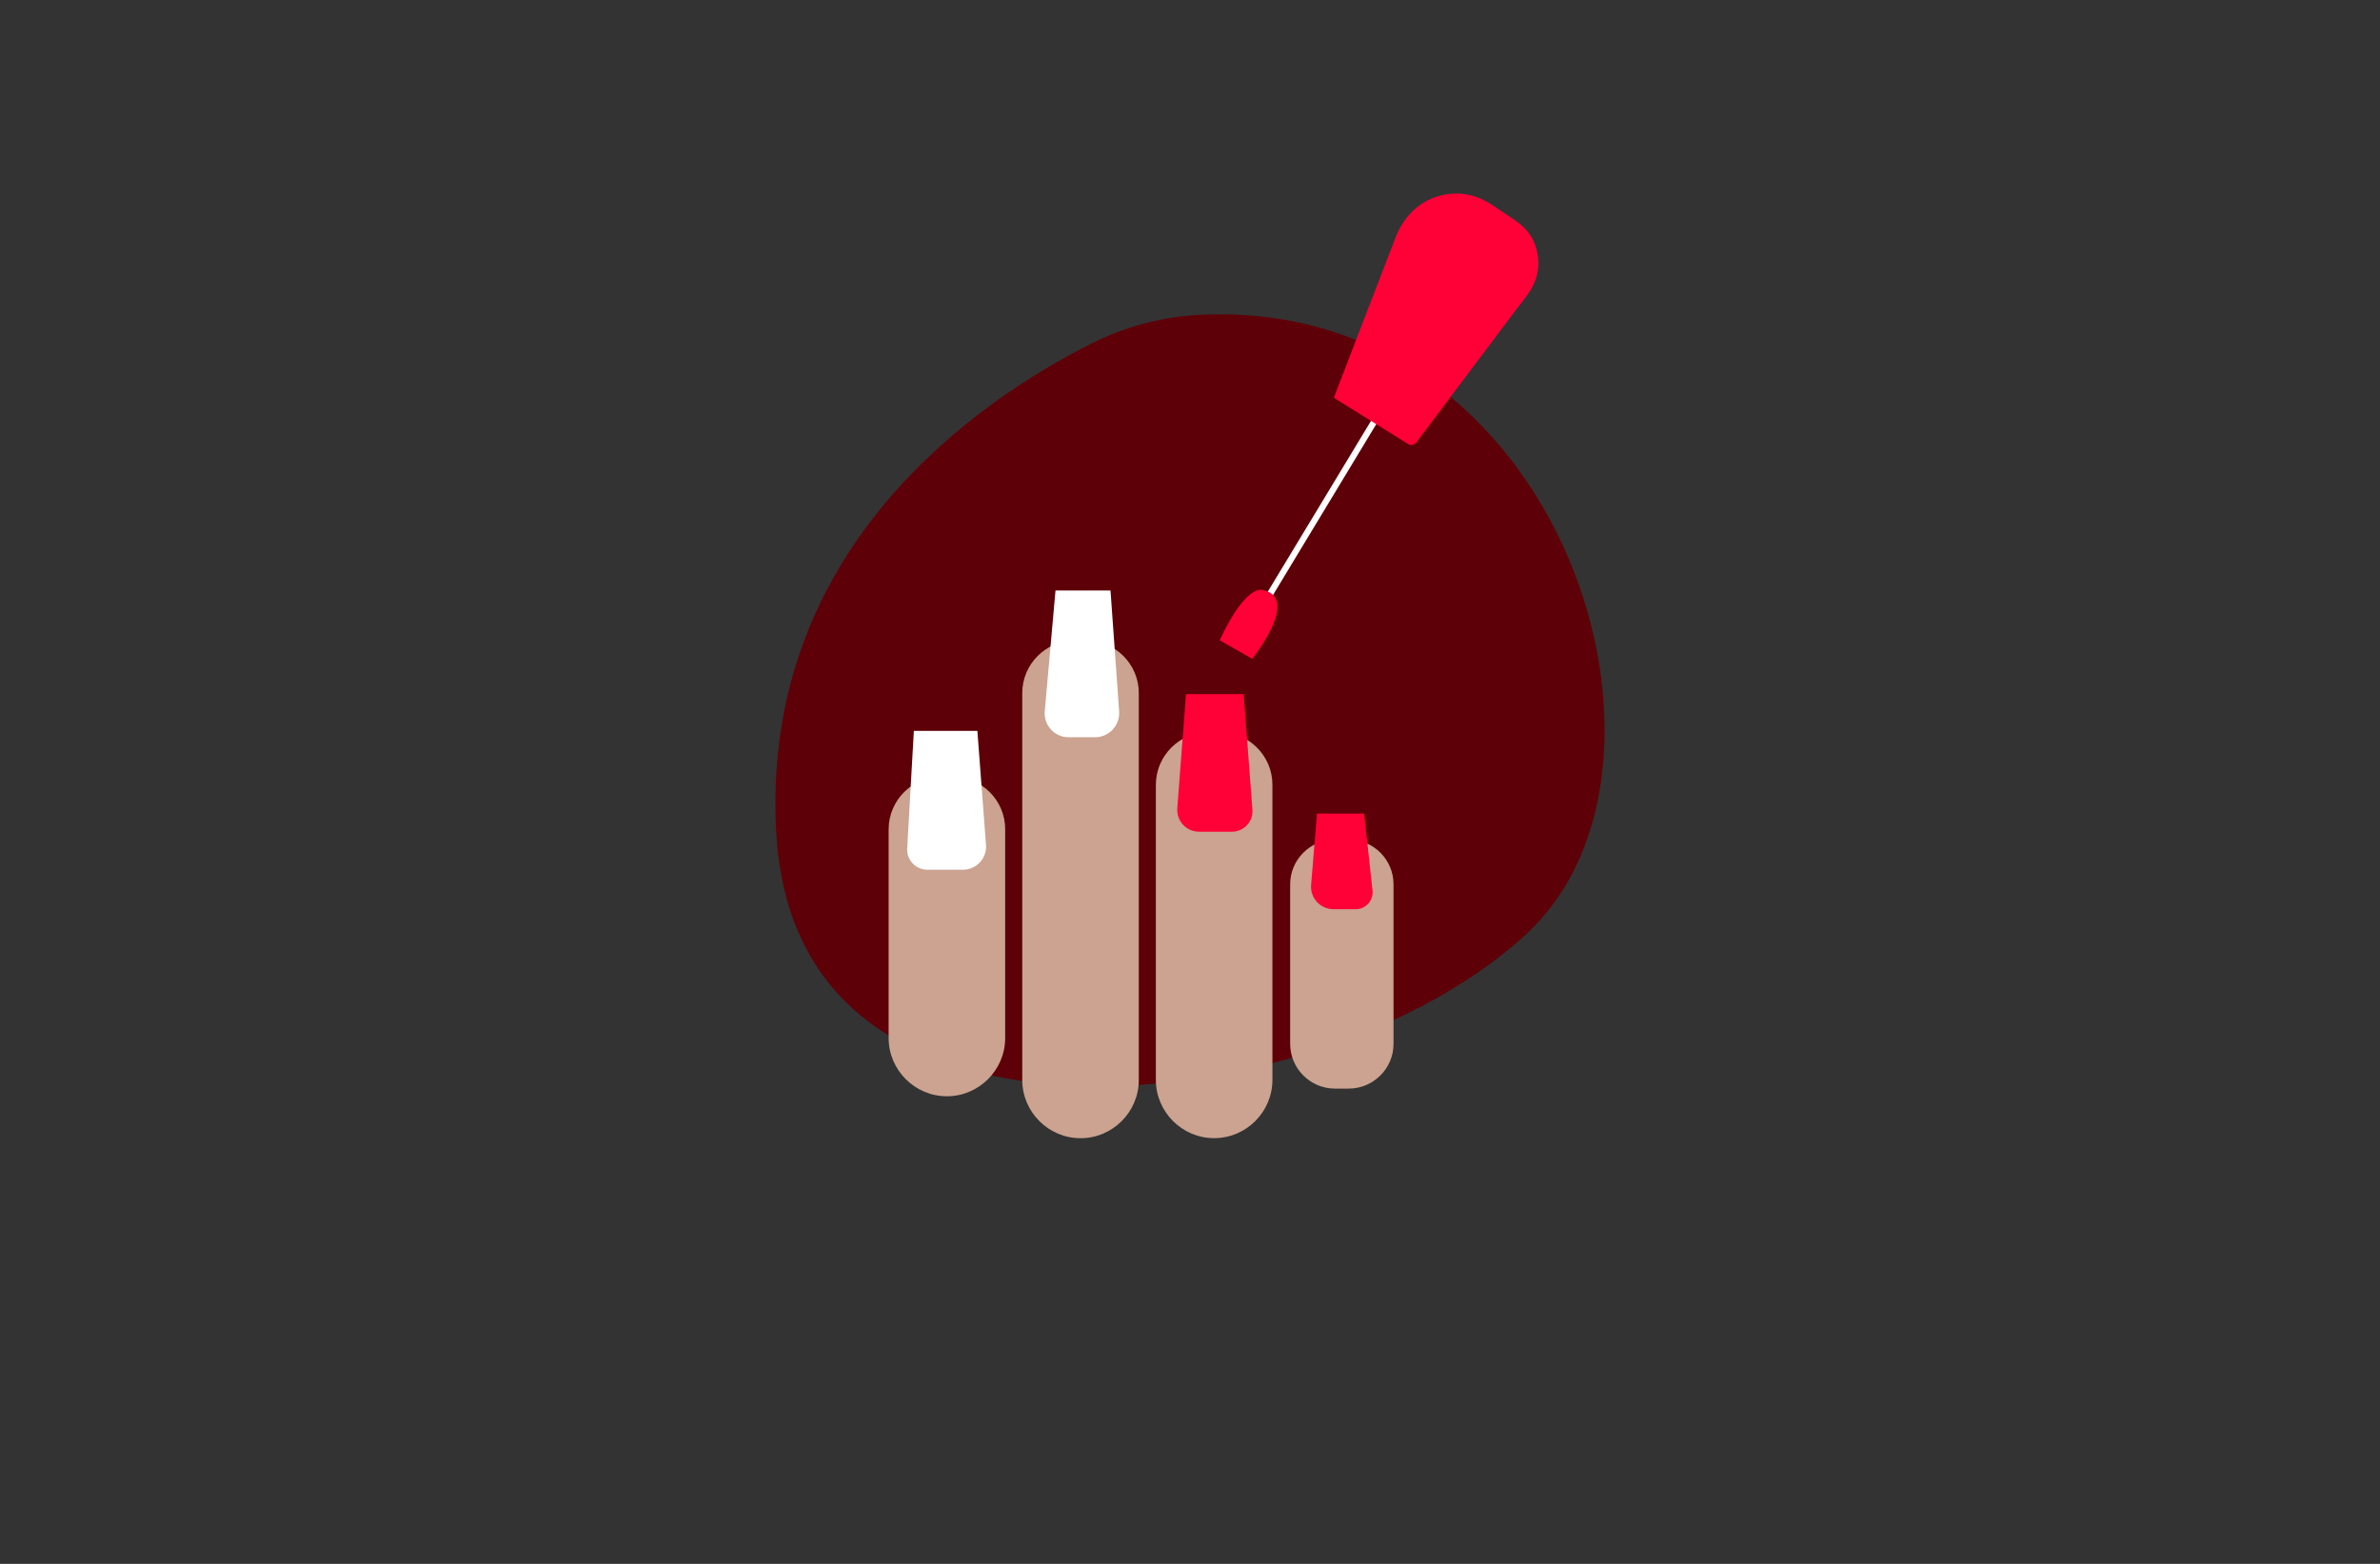 <?xml version="1.0" encoding="utf-8"?>
<!-- Generator: Adobe Illustrator 27.8.1, SVG Export Plug-In . SVG Version: 6.00 Build 0)  -->
<svg version="1.1" xmlns="http://www.w3.org/2000/svg" xmlns:xlink="http://www.w3.org/1999/xlink" x="0px" y="0px"
	 viewBox="0 0 350 230" style="enable-background:new 0 0 350 230;" xml:space="preserve">
<rect x="0" y="0" width="350" height="230" fill="#333333" stroke="none"/>
<style type="text/css">
	.st0{fill:#F9FCD9;}
	.st1{fill:#FEF5F6;}
	.st2{fill:#FFDCE7;}
	.st3{fill:#F5FAFE;}
	.st4{fill:#C2F2D8;}
	.st5{fill:#F1FBEF;}
	.st6{fill:#E1E2D5;}
	.st7{fill:#F3F4C1;}
	.st8{fill:#F0FFFE;}
	.st9{fill:#EACFC1;}
	.st10{fill:#FFE9EC;}
	.st11{fill:#FFF2D9;}
	.st12{fill:#3D0010;}
	.st13{fill:#AE005A;}
	.st14{fill:#AF0043;}
	.st15{fill:#F52287;}
	.st16{fill:url(#SVGID_1_);}
	.st17{fill:url(#SVGID_00000099622884098426533860000006621190897239824554_);}
	.st18{fill:url(#SVGID_00000119096237837635462950000003127020613982299056_);}
	.st19{fill:#8E495D;}
	.st20{fill:#B76FC6;}
	.st21{fill:#750D24;}
	.st22{fill:#FFA697;}
	.st23{fill:#FFFFFF;stroke:#231F20;stroke-miterlimit:10;}
	.st24{fill:#E8E6E6;}
	.st25{fill-rule:evenodd;clip-rule:evenodd;fill:#470054;}
	.st26{fill-rule:evenodd;clip-rule:evenodd;fill:#012D2D;}
	.st27{fill:#8DAF00;}
	.st28{fill:#442A00;}
	.st29{fill:#426060;}
	.st30{fill:#5E0007;}
	.st31{fill:#63775F;}
	.st32{fill:#A86300;}
	.st33{fill-rule:evenodd;clip-rule:evenodd;fill:#BA9567;}
	.st34{fill:url(#SVGID_00000132780124322248503530000015601973970435292084_);}
	.st35{fill:url(#SVGID_00000097460330183483225840000013687614167964309169_);}
	.st36{fill:url(#SVGID_00000126316970845521606250000002829808901086757564_);}
	.st37{fill:#CAA095;}
	.st38{fill:#513536;}
	.st39{fill:#EDCFC9;}
	.st40{fill:#A86B76;}
	.st41{fill:url(#SVGID_00000115476661902729429750000013472035414723917489_);}
	.st42{fill:url(#SVGID_00000174583287712507831300000006539632010239184301_);}
	.st43{fill:url(#SVGID_00000118389441714723837790000000626415234426924184_);}
	.st44{fill:#FF838C;}
	.st45{fill-rule:evenodd;clip-rule:evenodd;fill:#D3B39C;}
	.st46{fill-rule:evenodd;clip-rule:evenodd;fill:#F2B8B0;}
	.st47{fill-rule:evenodd;clip-rule:evenodd;fill:#6D0008;}
	.st48{fill-rule:evenodd;clip-rule:evenodd;}
	.st49{fill-rule:evenodd;clip-rule:evenodd;fill:#905B6E;}
	.st50{fill-rule:evenodd;clip-rule:evenodd;fill:#661300;}
	.st51{fill-rule:evenodd;clip-rule:evenodd;fill:#816528;}
	.st52{fill:url(#SVGID_00000097479522711167157740000003451695811238535608_);}
	.st53{fill-rule:evenodd;clip-rule:evenodd;fill:#990014;}
	.st54{fill:#242021;}
	.st55{fill:#FFFFFF;}
	.st56{fill:#002175;}
	.st57{fill:#5BBAB7;}
	.st58{fill:#4C0231;}
	.st59{fill:#E20071;}
	.st60{opacity:0.5;}
	.st61{fill:#F9A74E;}
	.st62{fill:#BE1E2D;}
	.st63{stroke:#000000;stroke-width:0.75;stroke-miterlimit:10;}
	.st64{fill:none;stroke:#000000;stroke-width:2;stroke-miterlimit:10;}
	.st65{fill:url(#SVGID_00000177455648320489071380000008836337404653827742_);}
	.st66{fill:url(#SVGID_00000125589699671137961040000000705611917756548769_);}
	.st67{fill:url(#SVGID_00000087387954809577030610000000058576324059415485_);}
	.st68{fill:url(#SVGID_00000023960526596444546360000004867084113393776802_);}
	.st69{fill:url(#SVGID_00000075869615546011622450000010033540935006082726_);}
	.st70{fill:url(#SVGID_00000163062808046238353660000017171967824088868243_);}
	.st71{fill:url(#SVGID_00000134964080119278850420000001705439666869225116_);}
	.st72{fill:url(#SVGID_00000155825275929348527060000005499064529029950353_);}
	.st73{fill:url(#SVGID_00000127758152212673534700000016194078112097784969_);}
	.st74{fill:url(#SVGID_00000029014188283580256250000018138848067309701764_);}
	.st75{fill:url(#SVGID_00000110450201034421494290000018152093994556371636_);}
	.st76{fill:url(#SVGID_00000005980758963342926600000017302512875607262099_);}
	.st77{fill:url(#SVGID_00000080188882965825484230000009037227386236744876_);}
	.st78{fill:url(#SVGID_00000065776154009917020750000016167059138710468748_);}
	.st79{fill:url(#SVGID_00000056412758121388606980000008946875300207576709_);}
	.st80{fill:url(#SVGID_00000040553250753284088460000007726836056580001711_);}
	.st81{fill:url(#SVGID_00000078735551795894882420000004390854759932086176_);}
	.st82{fill:url(#SVGID_00000106847312955976812790000016419017938185230989_);}
	.st83{fill:url(#SVGID_00000109748825473973086900000001766975770387248304_);}
	.st84{fill:url(#SVGID_00000074426267948299784410000009866944417059406264_);}
	.st85{fill:url(#SVGID_00000020398452214367442630000007485888852239086995_);}
	.st86{fill:url(#SVGID_00000041977466805998516840000012463802912733645444_);}
	.st87{fill:url(#SVGID_00000018198041395271868670000002493926746750102690_);}
	.st88{fill:url(#SVGID_00000065053509600369673090000016700142567009972633_);}
	.st89{fill:none;stroke:#000000;stroke-miterlimit:10;}
	.st90{fill:url(#SVGID_00000029764875610593957790000003847838252273251735_);}
	.st91{fill:#543088;}
	.st92{fill:#B2875D;}
	.st93{fill:#231F20;}
	.st94{fill:#C19870;}
	.st95{stroke:#000000;stroke-width:2;stroke-miterlimit:10;}
	.st96{fill:url(#SVGID_00000030446115109469566480000015222486786652620439_);}
	
		.st97{fill:url(#SVGID_00000056416098361701749520000016176635546313809550_);stroke:url(#SVGID_00000065047937962917635570000002412972803903543682_);stroke-width:4;stroke-miterlimit:10;}
	
		.st98{fill:url(#SVGID_00000077311695013401238590000016148344516249829784_);stroke:url(#SVGID_00000087393383425955467740000001872410957248877744_);stroke-width:4;stroke-miterlimit:10;}
	.st99{fill:url(#SVGID_00000061456513859795006120000001909930748083199670_);}
	.st100{fill:url(#SVGID_00000173866795931809075590000015482378006652877461_);}
	.st101{fill:url(#SVGID_00000121974135722835344230000018199014647274376891_);}
	.st102{fill:url(#SVGID_00000098912529826829876280000011187323072021806988_);}
	.st103{fill:url(#SVGID_00000037657969400332252600000015902886016411470748_);}
	.st104{fill:url(#SVGID_00000118361428342073925590000012618868214187288461_);}
	.st105{fill:url(#SVGID_00000142133617429418553360000016020671323059840946_);}
	.st106{fill:url(#SVGID_00000013162619964353735230000014996898888324560051_);}
	.st107{fill:url(#SVGID_00000091712054611435359020000015140647292708660138_);}
	.st108{fill:url(#SVGID_00000025444643578514327160000015607398533406381238_);}
	.st109{fill:url(#SVGID_00000176016893319143005460000003435993808447236244_);}
	.st110{fill:url(#SVGID_00000052087122629686498220000015923851250307138487_);}
	.st111{fill:url(#SVGID_00000117667045556544009280000016863141579089376957_);}
	.st112{fill:url(#SVGID_00000099636864767696481120000002568230429224397993_);}
	.st113{fill:url(#SVGID_00000000182646708219666770000000171472942897122746_);}
	.st114{fill:url(#SVGID_00000165224033795010913240000012004113896540155812_);}
	.st115{fill:url(#SVGID_00000086677972472749339220000000395754392099130259_);}
	.st116{fill:url(#SVGID_00000155833935895727019250000018275486909734801578_);}
	.st117{fill:url(#SVGID_00000169523640462286931930000002915882993835674800_);}
	.st118{fill:url(#SVGID_00000065049706518197767920000011649480697879313074_);}
	.st119{fill:url(#SVGID_00000171677249230435687950000017905133807119531684_);}
	.st120{fill:#A15FAC;}
	.st121{fill:#A8007D;}
	.st122{fill:#5B2F00;}
	.st123{fill:#002C6B;}
	.st124{fill:#56001D;}
	.st125{fill:#8C002F;}
	.st126{fill:#043866;}
	.st127{fill:#506600;}
	.st128{fill:#604500;}
	.st129{fill-rule:evenodd;clip-rule:evenodd;fill:#C600C6;}
	.st130{fill-rule:evenodd;clip-rule:evenodd;fill:#464748;}
	.st131{fill-rule:evenodd;clip-rule:evenodd;fill:#FF838C;}
	.st132{fill-rule:evenodd;clip-rule:evenodd;fill:#005968;}
	.st133{fill:#F9C1C4;}
	.st134{fill-rule:evenodd;clip-rule:evenodd;fill:#002B26;}
	.st135{fill:#5B0A54;}
	.st136{fill-rule:evenodd;clip-rule:evenodd;fill:#C97943;}
	.st137{fill-rule:evenodd;clip-rule:evenodd;fill:#E9CEEA;}
	.st138{fill-rule:evenodd;clip-rule:evenodd;fill:#034C42;}
	.st139{fill:#026683;}
	.st140{fill:#26BCBC;}
	.st141{fill:#001F59;}
	.st142{fill:#7D1839;}
	.st143{fill:#A8228D;}
	.st144{fill:#304C19;}
	.st145{fill:#D3407F;}
	.st146{fill:#568429;}
	.st147{fill-rule:evenodd;clip-rule:evenodd;fill:#424200;}
	.st148{fill:url(#SVGID_00000098217114972463911260000008553764059243288238_);}
	.st149{fill:#5B2B00;}
	.st150{fill:#F7C844;}
	.st151{fill-rule:evenodd;clip-rule:evenodd;fill:#FFFFFF;}
	.st152{fill:url(#SVGID_00000077318575639379516530000011891210028126040742_);}
	.st153{fill-rule:evenodd;clip-rule:evenodd;fill:#ED1A23;}
	.st154{fill-rule:evenodd;clip-rule:evenodd;fill:#242021;}
	.st155{fill-rule:evenodd;clip-rule:evenodd;fill:#757072;}
	.st156{fill:#66405E;}
	.st157{fill:#CBA390;}
	.st158{fill:#230003;}
	.st159{fill:#004255;}
	.st160{fill:#FF93AC;}
	.st161{fill:#CC004A;}
	.st162{fill:#62007A;}
	.st163{fill-rule:evenodd;clip-rule:evenodd;fill:#E6FFFE;}
	.st164{fill-rule:evenodd;clip-rule:evenodd;fill:url(#SVGID_00000062160329838032950730000000426298142806333831_);}
	.st165{fill-rule:evenodd;clip-rule:evenodd;fill:#6B006B;}
	.st166{fill-rule:evenodd;clip-rule:evenodd;fill:#005B5B;}
	.st167{fill:#410163;}
	.st168{fill:#5E0D00;}
	.st169{fill:#0A0002;}
	.st170{fill:#FF0037;}
	.st171{fill:#7F4E8B;}
	.st172{fill:#C28CB3;}
	.st173{fill:#4D3D52;}
</style>
<g id="Logo1">
</g>
<g id="Logo2">
</g>
<g id="Logo3">
</g>
<g id="Logo4">
</g>
<g id="Logo5">
</g>
<g id="Logo6">
</g>
<g id="Logo7">
</g>
<g id="Logo8">
</g>
<g id="Logo9">
</g>
<g id="Logo10">
</g>
<g id="Logo11">
</g>
<g id="Logo12">
</g>
<g id="Logo13">
</g>
<g id="Logo14">
</g>
<g id="Logo15">
</g>
<g id="Logo16">
</g>
<g id="Logo17">
</g>
<g id="Logo18">
</g>
<g id="Logo19">
</g>
<g id="Logo20">
</g>
<g id="Logo21">
</g>
<g id="Logo22">
</g>
<g id="Logo23">
</g>
<g id="Logo24">
</g>
<g id="Logo25">
</g>
<g id="Logo26">
</g>
<g id="Logo27">
</g>
<g id="Logo28">
</g>
<g id="Logo29">
</g>
<g id="Logo30">
</g>
<g id="Logo31">
</g>
<g id="Logo32">
</g>
<g id="Logo33">
</g>
<g id="Logo34">
</g>
<g id="Logo35">
</g>
<g id="Logo36">
</g>
<g id="Logo37">
</g>
<g id="Logo38">
</g>
<g id="Logo39">
</g>
<g id="Logo40">
</g>
<g id="Logo41">
</g>
<g id="Logo42">
</g>
<g id="Logo43">
</g>
<g id="Logo44">
</g>
<g id="Logo45">
</g>
<g id="Logo46">
</g>
<g id="Logo47">
</g>
<g id="Logo48">
</g>
<g id="Logo49">
</g>
<g id="Logo50">
	<g>
		<path class="st30" d="M176.29,46.32c-5.51,0.29-10.87,1.72-15.91,4.27c-8.27,4.17-20.19,11.56-29.96,23.12
			c-11.74,13.89-17.22,30.18-16.29,48.41c0.83,16.33,8.55,27.57,22.95,33.38c6.23,2.52,13.51,3.93,21.63,4.2
			c7.83,0.26,16.05-0.55,24.44-2.4c16.62-3.67,31.73-10.98,41.45-20.06c6.19-5.79,10.03-14.16,11.08-24.22
			c1.04-9.88-0.74-20.85-5-30.88c-4.61-10.84-11.71-19.91-20.54-26.22C200.28,48.9,188.9,45.66,176.29,46.32L176.29,46.32z"/>
		<path class="st157" d="M140.09,114.23h-1.67c-4.26,0-7.74,3.48-7.74,7.74v30.69c0,4.72,3.86,8.57,8.57,8.57h0
			c4.71,0,8.57-3.86,8.57-8.57v-30.69C147.83,117.71,144.34,114.23,140.09,114.23z M159.74,94.2h-1.67c-4.26,0-7.74,3.48-7.74,7.74
			v56.89c0,4.71,3.86,8.57,8.57,8.57h0c4.72,0,8.57-3.86,8.57-8.57v-56.89C167.48,97.68,163.99,94.2,159.74,94.2z M179.39,107.68
			h-1.67c-4.26,0-7.74,3.48-7.74,7.74v43.4c0,4.72,3.86,8.57,8.57,8.57h0c4.72,0,8.57-3.86,8.57-8.57v-43.4
			C187.13,111.16,183.64,107.68,179.39,107.68z M198.36,123.48h-2.06c-3.61,0-6.57,2.96-6.57,6.57v23.48c0,3.61,2.96,6.57,6.57,6.57
			h2.06c3.61,0,6.57-2.96,6.57-6.57v-23.48C204.93,126.43,201.98,123.48,198.36,123.48z"/>
		<path class="st55" d="M185.67,88.29l17.29-28.61l0.78,0.47l-17.29,28.61L185.67,88.29z M143.73,107.49h-9.34l-0.98,17.29
			c-0.1,1.7,1.26,3.13,2.96,3.13h5.25c1.97,0,3.53-1.68,3.38-3.65L143.73,107.49z M163.31,86.85h-8.09l-1.58,17.75
			c-0.18,2.06,1.44,3.83,3.5,3.83h3.89c2.06,0,3.69-1.75,3.55-3.81L163.31,86.85z"/>
		<path class="st170" d="M225.12,34.72c-0.87-1.42-2.18-2.26-3.53-3.14c-1.25-0.82-2.51-1.78-3.88-2.38
			c-1.91-0.83-4.08-0.95-6.09-0.38c-3.1,0.88-5.25,3.17-6.39,6.11c-0.88,2.29-1.76,4.58-2.65,6.87c-2.11,5.48-4.22,10.95-6.33,16.43
			c0,0.01-0.01,0.02-0.01,0.03c-0.08,0.12-0.06,0.25,0.11,0.36c3.6,2.24,7.21,4.49,10.81,6.73c0.37,0.23,0.91,0,1.15-0.31
			c2.96-3.94,5.93-7.88,8.89-11.83c1.87-2.48,3.73-4.96,5.6-7.45c1.13-1.5,2.51-3.02,3.09-4.83
			C226.54,38.87,226.25,36.57,225.12,34.72z M184.15,96.89c0,0,7.16-8.93,1.59-10.1c0,0-2.39-1.17-6.37,7.38L184.15,96.89z
			 M182.89,102.09h-8.48l-1.28,16.78c-0.14,1.86,1.33,3.45,3.2,3.45h4.84c1.76,0,3.15-1.5,3.01-3.25L182.89,102.09z M200.61,119.65
			h-6.94l-0.86,10.49c-0.16,1.93,1.36,3.58,3.29,3.58h3.27c1.48,0,2.63-1.28,2.47-2.76L200.61,119.65z"/>
	</g>
</g>
</svg>
